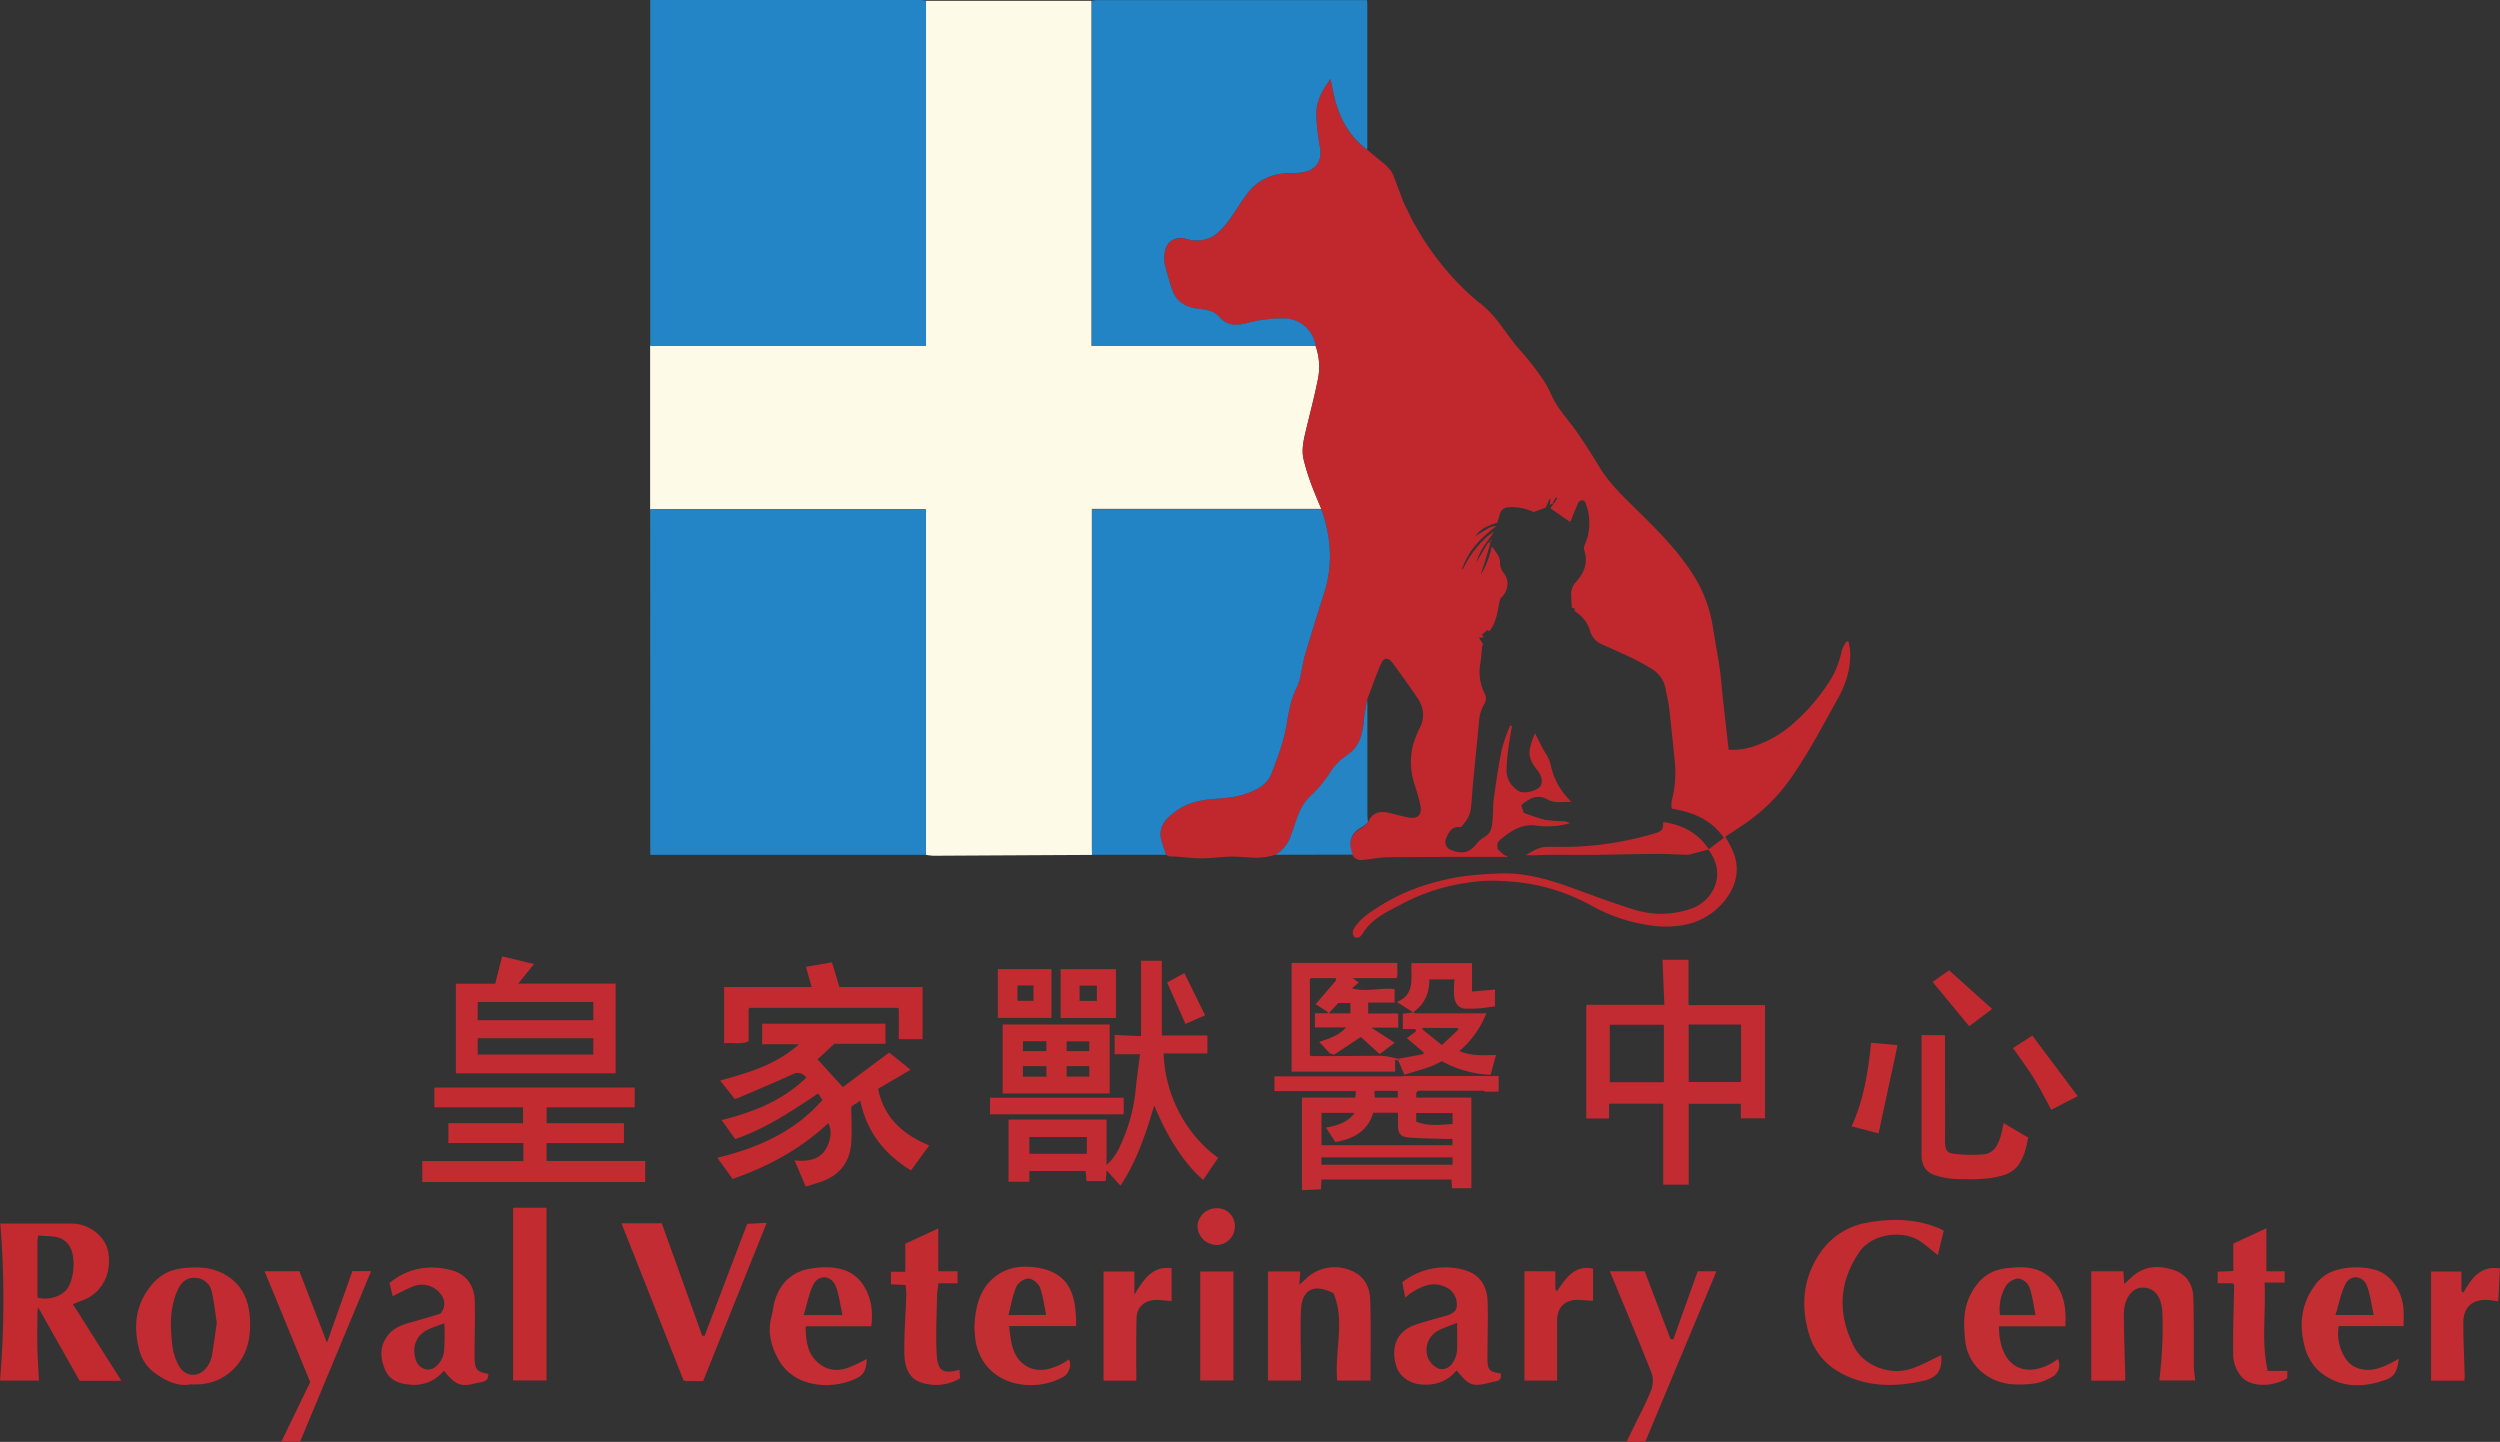 <svg id="Layer_1" data-name="Layer 1" xmlns="http://www.w3.org/2000/svg" viewBox="0 0 800 461.4"><rect x="0" y="0" width="800" height="461.4" fill="#333333" stroke="none"/><defs><style>.cls-1{fill:#c22a30;}.cls-2{fill:#c22c31;}.cls-3{fill:#c22c32;}.cls-4{fill:#c22b31;}.cls-5{fill:#c22b30;}.cls-6{fill:#c32e33;}.cls-7{fill:#c32d33;}.cls-8{fill:#f6e4e4;}.cls-9{fill:#fdfbe8;}.cls-10{fill:#c1282e;}.cls-11{fill:#2385c5;}.cls-12{fill:#2384c5;}.cls-13{fill:#2484c4;}.cls-14{fill:#e2eef7;}.cls-15{fill:#fefefe;}.cls-16{fill:#fcf7f7;}</style></defs><path class="cls-1" d="M-308-42.88c0,3.71-.13,7.42-.05,11.13s.33,7.17.51,10.91H-320a305.55,305.55,0,0,0,.1-50.26h2.51c6.74,0,13.47,0,20.2,0,5.75,0,10.9,4.07,11.82,9.1,1.22,6.76-2,13.06-7.76,15.28-1,.38-2,.79-3.55,1.41l15.52,24.53h-13.36L-307-42.89l-.84-1.42Zm0-4.53c3.32.94,7.46-.26,9.37-2.66,2.43-3.06,3-10.56.83-13.88-2.4-3.72-6.33-2.89-9.92-3.35A9,9,0,0,0-308-66C-308-59.84-308-53.72-308-47.41Z" transform="translate(320 462.64)"/><path class="cls-2" d="M302-68.81c-.61,2.52-1.2,4.92-1.89,7.8-1.94-1.53-3.69-3.06-5.59-4.38C289.12-69.16,279.07-68,275-62c-6.63,9.65-7,19.9-1.76,30.22,3.21,6.3,11.67,9.43,18.53,7.08,3.28-1.13,6.35-2.87,9.46-4.3.24,5.18-1.28,7.29-6.33,8.35-7.95,1.69-15.73,1.87-23.47-1.46-6.4-2.76-10.67-7.3-12.58-13.75-2.75-9.23-1.79-18.28,3.86-26.23a22.57,22.57,0,0,1,14.42-9.22c7.89-1.51,15.69-1.4,23.26,1.67A15,15,0,0,1,302-68.81Z" transform="translate(320 462.64)"/><path class="cls-3" d="M-95-20.7c-1.73,0-3.62,0-5.51,0a2.77,2.77,0,0,1-.75-.2c-6.6-16.72-13.19-33.39-19.87-50.29h12.9c4.27,11.87,8.59,23.9,12.92,35.93l.76.14L-80.91-71l6.26-.34Z" transform="translate(320 462.64)"/><path class="cls-4" d="M85.74-55.79H96.08c-.08,1.26-.16,2.38-.29,4.26,1.07-1,1.7-1.49,2.27-2.06A13.3,13.3,0,0,1,114.35-55c2.94,2,4,5.14,4.12,8.29.27,8.56.09,17.14.09,25.87H107.91c-.92-9.42,2.64-19.07-1.22-28C100.35-52,96.62-50,96.32-43.41c-.29,6.2,0,12.41,0,18.62v3.93H85.74Z" transform="translate(320 462.64)"/><path class="cls-5" d="M360-20.83H349.19v-35h10.28c.08,1.2.16,2.39.28,4.06,1.38-1.23,2.41-2.33,3.61-3.19,3.92-2.82,8.23-2.65,12.51-1.16,4,1.4,5.86,4.68,6,8.7.21,7.26.09,14.53.16,21.8,0,1.51.27,3,.43,4.72H371c.25-2.72.62-5.42.73-8.13a120.07,120.07,0,0,0,.2-14.06c-.42-5.29-3.11-8-7.14-7.41-2.83.39-5.18,3.89-5.15,8.22,0,6.75.29,13.51.45,20.26A11.6,11.6,0,0,1,360-20.83Z" transform="translate(320 462.64)"/><path class="cls-4" d="M-258.94-19.65c-4.34.85-8.42-1.3-12-4a13,13,0,0,1-4.36-6.5c-1.82-6.58-1.73-13.15,2.24-19.2,2.59-4,6-6.67,10.76-7.34,5.34-.75,10.61-.61,15.32,2.55,5.71,3.83,7.11,9.68,7,16-.08,5.22-1.56,10.06-5.53,13.84C-249.13-20.88-253.45-19.37-258.94-19.65Zm8.31-19.63c-.49-3.22-.82-6.53-1.56-9.75a5.53,5.53,0,0,0-5.22-4.7c-3-.21-4.66,1.54-5.78,4-2.49,5.55-2.35,11.42-1.72,17.25a18.12,18.12,0,0,0,2.13,6.87c2.29,4,7,3.8,9.38-.15a9.13,9.13,0,0,0,1.19-3C-251.61-32.18-251.16-35.65-250.63-39.28Z" transform="translate(320 462.64)"/><path class="cls-2" d="M160.2-23.14c.58,2.61-1.61,2.46-2.8,2.77-6.35,1.66-7.24,1.21-11.29-3.76-3,3.62-6.82,4.9-11.44,4.52-3.51-.28-6.92-2.59-7.9-6-1.63-5.59-.2-11.08,6.51-13.23,3-1,6.11-1.82,9.19-2.68,1.84-.52,3.72-1.28,3.71-3.41a6,6,0,0,0-3-5.56c-4.29-2.38-8.06-.71-11.72,1.62-.45.29-.83.68-1.78,1.46-.37-1.89-.66-3.41-.95-4.89a22.11,22.11,0,0,1,18.78-4.21c5.7,1.19,8.38,5,8.53,10.45.16,6.13-.07,12.28-.05,18.42C156-24.27,156.69-23.59,160.2-23.14ZM146.27-39.33c-2.13.85-3.92,1.42-5.59,2.26a7,7,0,0,0-3.77,8.83,6.57,6.57,0,0,0,3.48,3.58c2,.65,3.87-.61,4.88-2.54a8.52,8.52,0,0,0,1-3.32C146.36-33.31,146.27-36.1,146.27-39.33Z" transform="translate(320 462.64)"/><path class="cls-4" d="M-163.78-23c.24,2.43-1.72,2.55-3,2.81-4.41.89-6.55,2.17-11.16-3.85a12.24,12.24,0,0,1-11.22,4.45c-3.5-.33-6.33-1.53-7.72-5-1.51-3.77-1.64-7.33,1-10.75,2.38-3.05,5.85-3.7,9.22-4.67,2.63-.76,5.24-1.54,7.59-2.24a4.79,4.79,0,0,0,.13-6.24,7.58,7.58,0,0,0-8.33-2.71c-2.36.88-4.59,2.13-7.09,3.33-.29-1.28-.62-2.71-1-4.22,5.81-4.75,12.36-5.88,19.37-4.22,5.06,1.21,7.83,4.91,7.93,10.16.1,5.42-.05,10.85-.08,16.27,0,.63,0,1.26,0,1.9C-168-24.38-167.39-23.64-163.78-23Zm-14-16.2c-1.81.66-3.26,1.13-4.65,1.73-4.16,1.78-5.82,5.3-4.61,9.66.9,3.22,4.26,4.53,6.71,2.33A8,8,0,0,0-177.92-30,73.25,73.25,0,0,0-177.81-39.24Z" transform="translate(320 462.64)"/><path class="cls-6" d="M449.15-38.29H428.43c-1.08,4.87,1.41,11.35,5.12,13.07,4.9,2.27,9.33.07,14.07-2.63-.44,3.36-1.11,5.6-3.86,6.62-7.71,2.84-15.24,2.81-21.71-2.68a16.19,16.19,0,0,1-4.58-7.91c-1.74-6.65-1.18-13.22,3-19.09A12.4,12.4,0,0,1,427-56a23.17,23.17,0,0,1,12.7-.4c5.17,1.28,9.11,6.81,9.45,13C449.22-41.82,449.15-40.29,449.15-38.29Zm-9.56-3.54c-.75-3.36-1.09-6.49-2.17-9.35-1.28-3.38-5.28-3.71-6.9-.51-1.48,2.93-2.08,6.31-3.18,9.86Z" transform="translate(320 462.64)"/><path class="cls-6" d="M338.56-27.74a4.41,4.41,0,0,1-1.67,5.6,16.67,16.67,0,0,1-5.69,2.19c-5.5.7-10.88.71-15.84-2.75A15.15,15.15,0,0,1,308.83-34c-.51-4.86-.64-9.82,1.82-14.54s5.89-7.49,10.86-8.18c5.88-.82,11.78-.82,16,4.51,3.2,4,3.67,8.73,3.4,14H319.67C319.72-24.16,329.26-21,338.56-27.74Zm-7.18-14.08c-.68-3.29-1-6.27-2-9a4.85,4.85,0,0,0-3.49-2.72,5.51,5.51,0,0,0-4,2.4A14.41,14.41,0,0,0,320-41.82Z" transform="translate(320 462.64)"/><path class="cls-6" d="M24.35-38.29H2.9c.63,5.14.92,9.94,5.54,12.8C12-23.28,17.08-24.16,22-27.61c1,1.34.25,4.4-1.55,5.45C11.53-16.91-4.44-18.51-7.69-32.77A38.26,38.26,0,0,1-8.18-38c.27-6.88,1.86-13.29,8.12-17.14,3.84-2.37,8.44-2.52,12.73-1.72C22.55-55,24.44-47.72,24.35-38.29Zm-9.57-3.57c-.67-3.15-1-6.12-2-8.81a5.12,5.12,0,0,0-3.61-2.87A5.07,5.07,0,0,0,5.27-51c-1.22,2.78-1.71,5.89-2.58,9.18Z" transform="translate(320 462.64)"/><path class="cls-7" d="M-41.19-38.23h-21c0,4.73.57,9.09,4.38,12,5.19,4,10.06,1.08,15.15-1.52,0,2.58-.63,4.72-2.57,5.8-7.23,4-20.22,4.06-25.66-5.6-2.35-4.18-3.59-8.82-2.24-13.77.44-1.61.56-3.3,1-4.89,1.73-5.93,5.66-9.62,11.77-10.54,7.12-1.07,13.63-.06,17.09,6.1C-41.12-46.93-40.59-42.85-41.19-38.23Zm-9.22-3.59c-.74-3.32-1.05-6.4-2.13-9.18-1.41-3.64-5.54-3.93-7.26-.46-1.42,2.87-1.94,6.18-3,9.64Z" transform="translate(320 462.64)"/><path class="cls-7" d="M-235.34-55.85h11.14L-215.37-33c2.87-8.09,5.5-15.47,8.13-22.87h6c-7.58,18.2-15.11,36.29-22.74,54.59h-6l9.25-19.09Z" transform="translate(320 462.64)"/><path class="cls-3" d="M195.15-55.83H206.3l8.26,21.69.91.08q3.9-10.89,7.79-21.77h6L206.48-1.24h-6c1.28-2.62,2.47-5.06,3.65-7.5a98.07,98.07,0,0,0,4.27-9.13,8.11,8.11,0,0,0,.14-5.28C204.27-34,199.74-44.72,195.15-55.83Z" transform="translate(320 462.64)"/><path class="cls-2" d="M-155.81-76.17h10.69V-20.9h-10.69Z" transform="translate(320 462.64)"/><path class="cls-2" d="M-12.95-24.29l.14,2.74a15,15,0,0,1-12.73,1.2c-4.1-1.52-5-5.58-5.08-9.4-.08-6.1.42-12.21.63-18.32,0-1.07-.11-2.13-.18-3.37l-4.72-.23v-4h4.59v-9l10.53-4.86v13.7h6.19V-52H-19.7c-.14,1.23-.42,2.61-.45,4-.11,6.23-.47,12.49-.11,18.69C-19.94-23.82-18.23-22.91-12.95-24.29Z" transform="translate(320 462.64)"/><path class="cls-3" d="M394.37-52h-4.72v-3.7l5-.22v-8.77l10.6-4.92v13.78h5.84v3.62h-6.43c.49,9.55-1.11,18.94,1,28.27h6.28v2.34c-5.09,3-12,2.85-14.88-.73a11.23,11.23,0,0,1-2.42-6.2c-.16-7.67.16-15.34.29-23Z" transform="translate(320 462.64)"/><path class="cls-7" d="M43.62-20.82H33.14V-55.77H43v7.38c3-4.86,5.72-9.21,11.91-8.45v10.55c-1.75-.14-3.3-.36-4.85-.37-3.67,0-6.28,2.2-6.37,5.77C43.51-34.25,43.62-27.6,43.62-20.82Z" transform="translate(320 462.64)"/><path class="cls-5" d="M177.71-55.84v5.7l.54.69c2.82-4.27,5.66-8.51,11.53-7.24v10.31c-1.87-.11-3.43-.27-5-.29-4-.07-6.47,2.4-6.5,6.47,0,6.39,0,12.79,0,19.35H167.82v-35Z" transform="translate(320 462.64)"/><path class="cls-4" d="M479.44-46.24c-1.36-.16-2.58-.4-3.8-.43-4.73-.09-7.43,2.53-7.39,7.38,0,5.59.3,11.18.45,16.77,0,.52,0,1.05-.08,1.69H457.94V-55.76h9.72v6.3l.61.49c2.61-4.59,5.46-8.8,11.73-7.78C479.81-53.26,479.62-49.74,479.44-46.24Z" transform="translate(320 462.64)"/><path class="cls-3" d="M64.06-20.88V-55.76H74.7v34.88Z" transform="translate(320 462.64)"/><path class="cls-3" d="M69.14-76a5.61,5.61,0,0,1,6,5.75,5.86,5.86,0,0,1-5.87,6,6.22,6.22,0,0,1-6.09-6.12A6.06,6.06,0,0,1,69.14-76Z" transform="translate(320 462.64)"/><path class="cls-8" d="M394.37-52l.52.46Z" transform="translate(320 462.64)"/><path class="cls-9" d="M29.44-189.07q-25.38.13-50.75.27a20.2,20.2,0,0,1-2.42-.29c0-.15,0-.29,0-.44V-298.26c0-.42,0-.84-.08-1.43h-86.55c-.53,0-1.06.05-1.6.07,0-.63,0-1.25,0-1.88l0-50.57c.52.05,1,.13,1.58.13h86.67V-460.49c0-.63,0-1.26,0-1.89h53c0,.68,0,1.36,0,2v108.4H101a20.12,20.12,0,0,1,.65,11.13c-1.09,5.38-2.51,10.7-3.78,16.05-.71,3-1.44,6.07-.7,9.15a72.56,72.56,0,0,0,2.42,7.85c1,2.72,2.15,5.36,3.24,8-.58,0-1.16,0-1.74,0H29.39v1.88q0,53.28,0,106.56C29.4-190.52,29.42-189.8,29.44-189.07Z" transform="translate(320 462.64)"/><path class="cls-10" d="M102.82-299.73c-1.09-2.68-2.26-5.32-3.24-8a72.56,72.56,0,0,1-2.42-7.85c-.74-3.08,0-6.14.7-9.15,1.27-5.35,2.69-10.67,3.78-16.05a20.12,20.12,0,0,0-.65-11.13,10.26,10.26,0,0,0-10.18-8.81,44.12,44.12,0,0,0-12.31,1.64c-3.25.78-6.17.56-8.5-2.36a7.15,7.15,0,0,0-3.36-1.83,26.28,26.28,0,0,0-4-.65c-3.45-.54-6.13-2.24-7.37-5.57-1-2.75-1.76-5.61-2.52-8.45a9.77,9.77,0,0,1-.15-2.6c.06-4.47,3-6.77,7.31-5.56a10.27,10.27,0,0,0,10.73-2.94,32,32,0,0,0,3.3-4c1.63-2.28,3.06-4.7,4.72-7a16.22,16.22,0,0,1,13.6-7.1,33,33,0,0,0,4.76-.36c3.82-.59,5.9-3.38,5.47-7.23-.14-1.2-.45-2.38-.57-3.58a59.7,59.7,0,0,1-.7-8.2c.13-4,2-7.5,4.55-10.82.54,2.49.92,4.78,1.53,7,1.74,6.26,4.85,11.66,10.17,15.6l6.06,5,1.42,1.57.62,1,.39.87,3.06,8.15.51,1.06,2.44,5,.3.56q1.29,2.2,2.59,4.41l.31.53c.58.88,1.16,1.76,1.73,2.64l.54.75a87,87,0,0,0,15.84,17.39,1.23,1.23,0,0,0,.39.16l.92.86c4.81,4,7.71,9.62,11.84,14.21a91.39,91.39,0,0,1,7.61,9.8c1.65,2.43,2.58,5.34,4.19,7.81,2,3.05,4.46,5.78,6.53,8.79,2.44,3.54,4.75,7.18,7,10.87,3.34,5.58,8.07,9.92,12.63,14.42,6.42,6.33,12.77,12.73,17.6,20.44A43.1,43.1,0,0,1,228.11-262c.7,4.49,1.58,9,2.22,13.46.45,3.13.62,6.31,1,9.47.59,5.43,1.22,10.85,1.83,16.35a22.2,22.2,0,0,0,9.6-1.66,35.1,35.1,0,0,0,11.1-6.77,62.34,62.34,0,0,0,12.52-15,30.71,30.71,0,0,0,3-8.37,12.81,12.81,0,0,1,1.54-2.89l.61.1a25.09,25.09,0,0,1,.5,2.81c.36,5.6-1.33,10.77-4,15.53-5.15,9.21-10,18.62-16.29,27.17A58.29,58.29,0,0,1,237-198.14c-1.66,1.12-3.35,2.2-4.92,3.22a46.35,46.35,0,0,1,2.75,5.38c2,5.6.6,10.65-3,15.19A21.74,21.74,0,0,1,218-166.51a32.87,32.87,0,0,1-10.79-.15,53.79,53.79,0,0,1-18.12-6.27,64.4,64.4,0,0,0-17-6.39,68.58,68.58,0,0,0-9.91-1.31,53.8,53.8,0,0,0-8.42-.05,75.07,75.07,0,0,0-8.94,1.36,61.39,61.39,0,0,0-16.29,6c-3.68,1.92-7.53,3.66-10.45,6.76a17.79,17.79,0,0,0-2.09,2.73c-.58.93-1.23,1.47-2.4,1.13-1-1-1-1.93.2-3.58,1.85-2.61,4.43-4.32,7.09-6a62.92,62.92,0,0,1,14.15-6.8A83,83,0,0,1,146.66-182a114,114,0,0,1,14.06-1.14c7.64-.19,14.86,1.95,22,4.51,6.63,2.38,13.22,4.91,20,7a28.72,28.72,0,0,0,17.73,0,12.74,12.74,0,0,0,8.08-6.9c1.7-3.9,1.07-7.69-1.14-11.25-.22-.35-.49-.68-.7-1-1.94.51-3.81,1-5.68,1.49a4.36,4.36,0,0,1-1.24.17c-3.12-.08-6.24-.28-9.35-.26-7,0-14,.23-21,.3-4.45.05-8.9-.07-13.35,0-2.6,0-5.21.25-7.82.07,1.24-.68,2.44-1.46,3.73-2a7.86,7.86,0,0,1,2.79-.62c2.16-.08,4.33,0,6.5,0a103,103,0,0,0,28.49-4.41c2.14-.66,2.43-1.11,2.5-3.53,5.91.83,10.92,3.26,14.54,8.67l4.83-3.64c-4.13-6-10-8.19-16.68-9.34a9.68,9.68,0,0,1,0-2.53,34.54,34.54,0,0,0,.93-12.92c-.54-5.52-1.09-11-1.72-16.55-.24-2.05-.75-4.07-1.13-6.11a9.33,9.33,0,0,0-4.13-6.39,66.48,66.48,0,0,0-7.07-3.88c-3.12-1.52-6.32-2.87-9.47-4.31a6.48,6.48,0,0,1-3.54-4.19,11,11,0,0,0-4.92-6.3l0-.89-.91-.15c-.08-1.52-.17-2.94-.23-4.37a5.51,5.51,0,0,1,1.63-4c2.63-2.94,3.89-6.26,2.53-10.23a2.58,2.58,0,0,1,.22-1.64,17.4,17.4,0,0,0,.17-13.51,2.28,2.28,0,0,0-.4-.56c-1.11-.39-1.69.17-2.06,1.07-.82,1.94-1.62,3.9-2.38,5.74l-6.34-4.4.95-1.36-.18-.21-1,.52.26-1.94-.25-.08c-.44,1-.88,1.95-1.27,2.83l-3.89,1.46a15.49,15.49,0,0,0-7.89-1.53,2.93,2.93,0,0,0-3,2.47c-.17.8-.48,1.56-.76,2.45-2.4.8-4.86,1.64-6.57,3.77l-.24.34-.22.18.11.11.17-.21.33-.25c1.32-.79,2.62-1.62,4-2.35a4.32,4.32,0,0,1,2.13-.46c-4.69,3.48-8.67,7.46-10.68,13-.13.2-.26.39-.38.59l.23.18.4-.52a32.18,32.18,0,0,1,7.65-10c.44-.36.92-.68,1.39-1l.23.26c-2.07,2.76-4.22,5.48-5.15,8.94q1.89-3.16,3.77-6.33l.66.29c-.49,1.69-1,3.39-1.49,5.07s-1.16,3.33-1.58,5.05a28.52,28.52,0,0,0,3.51-9,27.33,27.33,0,0,1,1.75,2.39,5.32,5.32,0,0,1,.88,2.36,5.69,5.69,0,0,0,1.18,3.74c2,2.42,1.49,5.88-1.07,8.09-1,3.79-1,7.6-3.63,10.58l-.4-.51-1.92,1.57.73.77-1.64.18,1.36,2.08-.52,1,.17,0c-.17,1.6-.26,3.21-.51,4.8a15.56,15.56,0,0,0,1.34,10,3.28,3.28,0,0,1-.18,3.44,12.6,12.6,0,0,0-1.62,5.47c-.62,6.88-1.37,13.74-2,20.61-.24,2.49-.31,5-.64,7.48-.3,2.22-1.6,4-3.15,5.72-2.65-.41-3.84,1.29-4.69,3.48a2.75,2.75,0,0,0,1.75,3.91c3.58,1.37,5.72.74,8.13-2.24a8.11,8.11,0,0,1,2.37-2c2-1.08,2.32-3,2.52-4.89.26-2.48.11-5,.45-7.47.73-5.29,1.51-10.58,2.58-15.81a55.17,55.17,0,0,1,2.66-7.52l.58.17c-.37,2.15-.8,4.29-1.07,6.45a64.83,64.83,0,0,0-.7,7.47,7.8,7.8,0,0,0,3.86,6.89c1.65,1.05,6,0,7-1.59.82-1.31.45-3.33-1-5.08-1.56-2-2.89-4.06-2.4-6.72a21.19,21.19,0,0,1,1.69-5.08c.51,1,1,2.08,1.55,3.11a37.34,37.34,0,0,0,1.79,3.29,11.51,11.51,0,0,1,1.69,3.89,22,22,0,0,0,5.12,10.09c.39.42.76.85,1.44,1.61-2.82-.18-5.34.49-7.64-.81-3.2-1.8-5.71-.45-8.38,1.82.22.67.48,1.49.78,2.44a63.82,63.82,0,0,0,6.86,2.25,46.41,46.41,0,0,0,6,.45,7.26,7.26,0,0,1,2,.59,25.93,25.93,0,0,1-10.57.85c-4.2-.72-7.51,1.09-10.63,3.53-2.13,1.67-2.19,1.8-2,4l2.1,1.88,1,.34,0,.23H159.6c-11.71,0-23.43,0-35.14.11-2.78,0-5.55.59-8.34.85a3.19,3.19,0,0,1-3.05-1.14l-.24-.27,0-.05c-.07-.23-.13-.46-.2-.69-1.29-3.74-.25-6.29,3.23-8.15a11,11,0,0,0,1.81-1.56c1.25-2.84,3.08-3.88,6.2-3.3,2.22.42,4.39,1.12,6.61,1.55,3.32.62,4.69-.78,4-4.11a65,65,0,0,0-1.82-6.41,23.11,23.11,0,0,1-.62-12.14,32.73,32.73,0,0,1,2.4-6.19,8.87,8.87,0,0,0-.63-9c-2.64-4-5.45-7.85-8.28-11.7-1.19-1.63-2.71-1.62-3.53.21-1.69,3.8-3,7.76-4.53,11.65-.39,2.42-.93,4.82-1.14,7.26-.38,4.26-1.53,8.12-5.28,10.63a19.27,19.27,0,0,0-5.76,6,35.78,35.78,0,0,1-6.07,7.16A15.62,15.62,0,0,0,96-203.18c-1.16,2.53-1.88,5.27-2.9,7.88a11.13,11.13,0,0,1-5,6.19,21,21,0,0,1-7.67.9c-2.2-.13-4.41-.36-6.61-.31-3.14.08-6.29.52-9.43.54-2.66,0-5.32-.35-8-.54-.77-.06-1.55,0-2.32-.12a3,3,0,0,1-.94-.46c-.44-1.38-.92-2.75-1.33-4.14a7,7,0,0,1,1.56-7.29,21.39,21.39,0,0,1,5.12-3.92C62-206.33,66-206.84,70-207.1c4.53-.3,8.94-1,12.89-3.43A9.15,9.15,0,0,0,87-215.41c.78-2.23,1.73-4.41,2.43-6.66a61.69,61.69,0,0,0,2.24-8.38c.7-4.31,1.38-8.57,3.45-12.5a16.23,16.23,0,0,0,1.13-3.88c.47-2,.72-4.1,1.31-6.09q3-10,6.16-19.94C106.63-281.94,106-290.87,102.82-299.73Zm75.49-3.49-.41-.3-1,1.76.4.24Zm-24.63,24.83-.07-.06v.1Z" transform="translate(320 462.64)"/><path class="cls-11" d="M-23.67-462.38c0,.63,0,1.26,0,1.89v108.56h-86.67c-.53,0-1.06-.08-1.58-.13q0-40.79,0-81.57v-29h86.63A11.75,11.75,0,0,1-23.67-462.38Z" transform="translate(320 462.64)"/><path class="cls-11" d="M-111.94-299.62c.54,0,1.07-.07,1.6-.07h86.55c0,.59.08,1,.08,1.43v108.73c0,.15,0,.29,0,.44l-1.89,0h-86.25a7.73,7.73,0,0,1-.07-.82Z" transform="translate(320 462.64)"/><path class="cls-12" d="M117.47-414.76c-5.32-3.94-8.43-9.34-10.17-15.6-.61-2.22-1-4.51-1.53-7-2.51,3.32-4.42,6.77-4.55,10.82a59.7,59.7,0,0,0,.7,8.2c.12,1.2.43,2.38.57,3.58.43,3.85-1.65,6.64-5.47,7.23a33,33,0,0,1-4.76.36,16.22,16.22,0,0,0-13.6,7.1c-1.66,2.26-3.09,4.68-4.72,7a32,32,0,0,1-3.3,4,10.27,10.27,0,0,1-10.73,2.94c-4.3-1.21-7.25,1.09-7.31,5.56a9.77,9.77,0,0,0,.15,2.6c.76,2.84,1.49,5.7,2.52,8.45,1.24,3.33,3.92,5,7.37,5.57a26.28,26.28,0,0,1,4,.65A7.15,7.15,0,0,1,70-361.48c2.33,2.92,5.25,3.14,8.5,2.36a44.12,44.12,0,0,1,12.31-1.64A10.26,10.26,0,0,1,101-351.95H29.39v-108.4c0-.67,0-1.35,0-2a9.83,9.83,0,0,1,1.52-.25h86.54c0,.54.09.91.09,1.29q0,22.94,0,45.87C117.52-415.24,117.49-415,117.47-414.76Z" transform="translate(320 462.64)"/><path class="cls-12" d="M102.82-299.73c3.14,8.86,3.81,17.79.9,26.87q-3.18,9.94-6.16,19.94c-.59,2-.84,4.07-1.31,6.09a16.23,16.23,0,0,1-1.13,3.88c-2.07,3.93-2.75,8.19-3.45,12.5a61.69,61.69,0,0,1-2.24,8.38c-.7,2.25-1.65,4.43-2.43,6.66a9.15,9.15,0,0,1-4.13,4.88c-4,2.41-8.36,3.13-12.89,3.43-4,.26-7.94.77-11.5,2.65a21.39,21.39,0,0,0-5.12,3.92,7,7,0,0,0-1.56,7.29c.41,1.39.89,2.76,1.33,4.14l-23.69,0c0-.73,0-1.45,0-2.18q0-53.28,0-106.56v-1.88h71.69C101.66-299.69,102.24-299.72,102.82-299.73Z" transform="translate(320 462.64)"/><path class="cls-13" d="M88.08-189.11a11.13,11.13,0,0,0,5-6.19c1-2.61,1.74-5.35,2.9-7.88a15.62,15.62,0,0,1,3.27-4.67,35.78,35.78,0,0,0,6.07-7.16,19.27,19.27,0,0,1,5.76-6c3.75-2.51,4.9-6.37,5.28-10.63.21-2.44.75-4.84,1.14-7.26,0,.63.07,1.26.07,1.89q0,17.53,0,35.09c0,.81.11,1.62.16,2.43A11,11,0,0,1,115.9-198c-3.48,1.86-4.52,4.41-3.23,8.15.07.23.13.46.2.69Z" transform="translate(320 462.64)"/><path class="cls-10" d="M156.92-289.6l.2-.39.18.08-.19.53A2,2,0,0,0,156.92-289.6Z" transform="translate(320 462.64)"/><path class="cls-10" d="M157.36-292.11l.37-.33.16.12-.3.47Z" transform="translate(320 462.64)"/><path class="cls-10" d="M157.11-289.38l-.32.19-.12-.11.25-.3A2,2,0,0,1,157.11-289.38Z" transform="translate(320 462.64)"/><path class="cls-14" d="M112.83-189.07l.24.27Z" transform="translate(320 462.64)"/><polygon class="cls-15" points="473.68 184.25 473.6 184.29 473.61 184.19 473.68 184.25"/><path class="cls-1" d="M-62-117.81a3.29,3.29,0,0,0-4.47-1c-5.71,2.6-11.5,5-17.27,7.5a7.52,7.52,0,0,1-1.14.33l-4.67-5.88c8.8-2.45,17.9-5,25.19-11.61H-76.11v-6.6h39.47v6.42H-53l-5.4,5,8.11,8.88,14.82-11.06,6.85,5.5L-39-114.22c1.94,9.6,8.32,14.77,16.35,18.12-1.89,2.59-3.73,5.13-5.83,8-8.31-5.1-14.12-12.15-16.21-22.28l-2.89,1.79c0,4.24.27,8.13-.06,12-.56,6.5-4.32,10.56-10.53,12.41-1.31.39-2.6.81-4,1.26l-3.57-8.39c4.2.38,8.31-.06,10.39-4.36,1.07-2.23,1.72-4.84.42-7.59-9,8.43-19.46,14-30.63,17.87l-4.89-6.76c12.71-3.11,24.57-8.14,33.59-18.46-.29-.49-.57-1-.86-1.43l-.46-.7c-8.56,5.69-16.92,11.34-26.57,14.6l-4.34-6.08C-79.33-106.67-69.77-110.21-62-117.81Z" transform="translate(320 462.64)"/><path class="cls-4" d="M220.67-141H244.8v36.23h-7.72v-4.65H220.39v25.88h-8.16v-25.93H194.91v4.73H187.6v-36.37h25c-.2-4.81-.4-9.53-.61-14.39h8.33v14.21Zm-8.23,24.66v-18.38H195.12v18.38Zm7.93-18.44v18.37h16.76v-18.37Z" transform="translate(320 462.64)"/><path class="cls-3" d="M133.2-112.93v1.52h17.64v29h-6.19c-.06-.92-.12-1.82-.19-2.79H102.87l-.16,3.14-6.09.28v-29.62h17.1c.06-.8.11-1.45.16-2.1H87.82v-4.71h40.25c.44,0,.88-.07,1.32-.1l27.65,0h2.53v5h-4.41c-.13-.1-.27-.3-.41-.3q-10.42,0-20.85,0C133.67-113.66,133.43-113.19,133.2-112.93ZM107.3-97.2l-3-4.59c3.3-.72,6.7-1.3,9.16-4.73H102.89v10.34h41.89v-2c-.72,0-1.34,0-1.95,0-4-.13-8.06-.11-12.07-.46-2.69-.23-3.4-1.31-3.41-4v-3.93h-7.9C117.89-101.31,113.86-98.25,107.3-97.2Zm37.52,4.91H102.88v2.36h41.94Zm0-14.18H133.19v2.76c3.82,1.56,7.7,1,11.62.74Zm-17.53-4.93v-2.16h-7.45c0,.8.07,1.45.11,2.16Z" transform="translate(320 462.64)"/><path class="cls-4" d="M69.81-92.15,65-85.06C61.38-88.18,55-95.15,49.35-108.9c-2.65,8.89-5.5,17.69-10.8,25.68l-4.42-4.91c-.15,1.5-.23,2.4-.33,3.44H27.68c-.08-1-.17-2-.27-3.23h-18v3.44H2.73v-19.88H34.1v14.47a16.51,16.51,0,0,0,4.45-6.33,54.13,54.13,0,0,0,4.91-18.18c.35-3.61.89-7.2,1.35-10.89H36.7v-6.19l8.45.4v-24.13h6.63v23.91H66.37v5.75h-14C52.73-111.49,60.35-98.8,69.81-92.15Zm-42-6.66H9.4v5.38H27.76Z" transform="translate(320 462.64)"/><path class="cls-5" d="M-184.87-84.4v-6.69h32.36v-5.78h-24v-6.36h23.88v-5.08H-181v-6.32h64.11v6.32h-28.19v5.09h24.73v6.36H-145.1v5.73h31.57v6.73Z" transform="translate(320 462.64)"/><path class="cls-4" d="M-161.54-147.86c.72-2.81,1.45-5.7,2.22-8.74l10.21,2.45-5.08,6.27H-123v28.7h-51.13v-28.68Zm-5.6,11.68h37V-142h-37Zm0,11h37v-5.23h-37Z" transform="translate(320 462.64)"/><path class="cls-7" d="M121.44-124.79a19.78,19.78,0,0,1,2,.14c1.34.23,2.68.53,4,.8v.71l-1-.51v3.94H93.31V-154.5H127.2c-.31,1.78.35,3.59-.31,4.87h-14l1.91,1.4-2.17,1.85c4.65,1.31,9.12-.31,13.64.27v4.3h-8.45v3.48h9.61v4.54h-8.6l7.48,4.84-4.84,3.61-6-5.47-8.52,5.63-1.37-.34-3.42-3.7c3-1.08,6.1-1.88,8.62-4.66h-10v-4.52h4l.13-.37L101-141.3l6.47-7.53,0-.8-8,0-.31.31V-125l.31.3,6.07,0,1.65,0Zm-13.21-16.88-3,3.29h6.9v-3.29Z" transform="translate(320 462.64)"/><path class="cls-1" d="M-32.72-140.13H-80.06l-.38.31v10.37c-2.58,1.23-5.2.31-7.84.64v-18h28c-.62-2.19-1.2-4.25-1.83-6.45l8.34-1.43,2.38,7.89h26.62v16.69h-7.61v-9.72Z" transform="translate(320 462.64)"/><path class="cls-2" d="M.85-134.82H35.09v22.06H.85Zm14,16.71v-3.36H7.33v3.36Zm13.71-3.36H21.32v3.35H28.6Zm-21.24-4.8h7.52v-3.18H7.36Zm14,0h7.24v-3.15H21.33Z" transform="translate(320 462.64)"/><path class="cls-1" d="M294.9-131.39h7.5v8.13c0,8.58.05,17.16,0,25.74,0,3.82,1.21,3.91,3.91,4.22a52.51,52.51,0,0,0,8.13.07c3.14-.15,4.61-2.39,5.51-5,.56-1.64.84-3.37,1.22-5L329-98.63c-.55,3.08-1.29,6.6-3.58,9.39a9.57,9.57,0,0,1-4.51,2.72C316-85.08,311-85.24,306-85.34a26,26,0,0,1-6.35-1.09c-3.22-.91-4.74-3.09-4.74-6.4q0-13.73,0-27.45Z" transform="translate(320 462.64)"/><path class="cls-4" d="M127.49-123.14v-.71l8-1.47.1-.55-5.39-4.56,2.93-2.2-.23-.71h-4v-4.89l3.37-.46h0l.6.31h22.77A30.65,30.65,0,0,1,147-126.3c4,1.69,8,1.3,11.73,1.27-.58,2.11-1.17,4.22-1.75,6.34a35.73,35.73,0,0,1-15.59-4.37,35.31,35.31,0,0,1-3.65,1.73c-2.75.94-5.56,1.75-8.34,2.62Zm7.9-10.57-.28.43,6.3,5.05,5.33-5-.32-.44Z" transform="translate(320 462.64)"/><path class="cls-3" d="M132.21-138.69h0L127-142c6-2.47,4.41-7.76,4.66-12.43h19.39v9.07l7.34-.62v5.38c-1.61.21-3.22.48-4.85.61a40.25,40.25,0,0,1-4.53.12c-2.08-.06-3.38-1.43-3.69-4a28,28,0,0,1,0-3.78c0-.49.07-1,.12-1.58h-8.05c0,4-1.24,7.57-4.64,10.07Z" transform="translate(320 462.64)"/><path class="cls-4" d="M19.4-152.51H37.1v15.63H19.4ZM31-147.23H25.47v4.88H31Z" transform="translate(320 462.64)"/><path class="cls-2" d="M-.69-136.92v-15.59H16.47v15.59ZM5.59-147.3v4.92h5.12v-4.92Z" transform="translate(320 462.64)"/><path class="cls-3" d="M39.58-111.37v5.31H-3.19v-5.31Z" transform="translate(320 462.64)"/><path class="cls-5" d="M272.5-102.21c3.91-8.45,5.29-17.39,6.26-26.75l8.45.77c-2.06,9.6-4.06,18.88-6.07,28.23Z" transform="translate(320 462.64)"/><path class="cls-1" d="M344.87-111.86l-8.47,4.33c-1.85-3.37-3.55-6.79-5.54-10s-4.32-6.3-6.7-9.73l6.19-4Z" transform="translate(320 462.64)"/><path class="cls-1" d="M310.14-134.25l-11.7-14.17,5.26-3.72,13.77,12.36Z" transform="translate(320 462.64)"/><path class="cls-3" d="M59.35-135c-2-4.47-3.88-8.74-5.88-13.25l5.52-3c2.3,4.66,4.43,9,6.65,13.51Z" transform="translate(320 462.64)"/><path class="cls-8" d="M220.67-141l-.33-.29Z" transform="translate(320 462.64)"/><path class="cls-8" d="M-80.44-139.82l.38-.31Z" transform="translate(320 462.64)"/><path class="cls-8" d="M-32.72-140.13l.34.31Z" transform="translate(320 462.64)"/><path class="cls-16" d="M107.42-149.63l0,.8" transform="translate(320 462.64)"/><path class="cls-16" d="M99.46-124.75l-.31-.3" transform="translate(320 462.64)"/><path class="cls-16" d="M99.15-149.3l.31-.31" transform="translate(320 462.64)"/></svg>